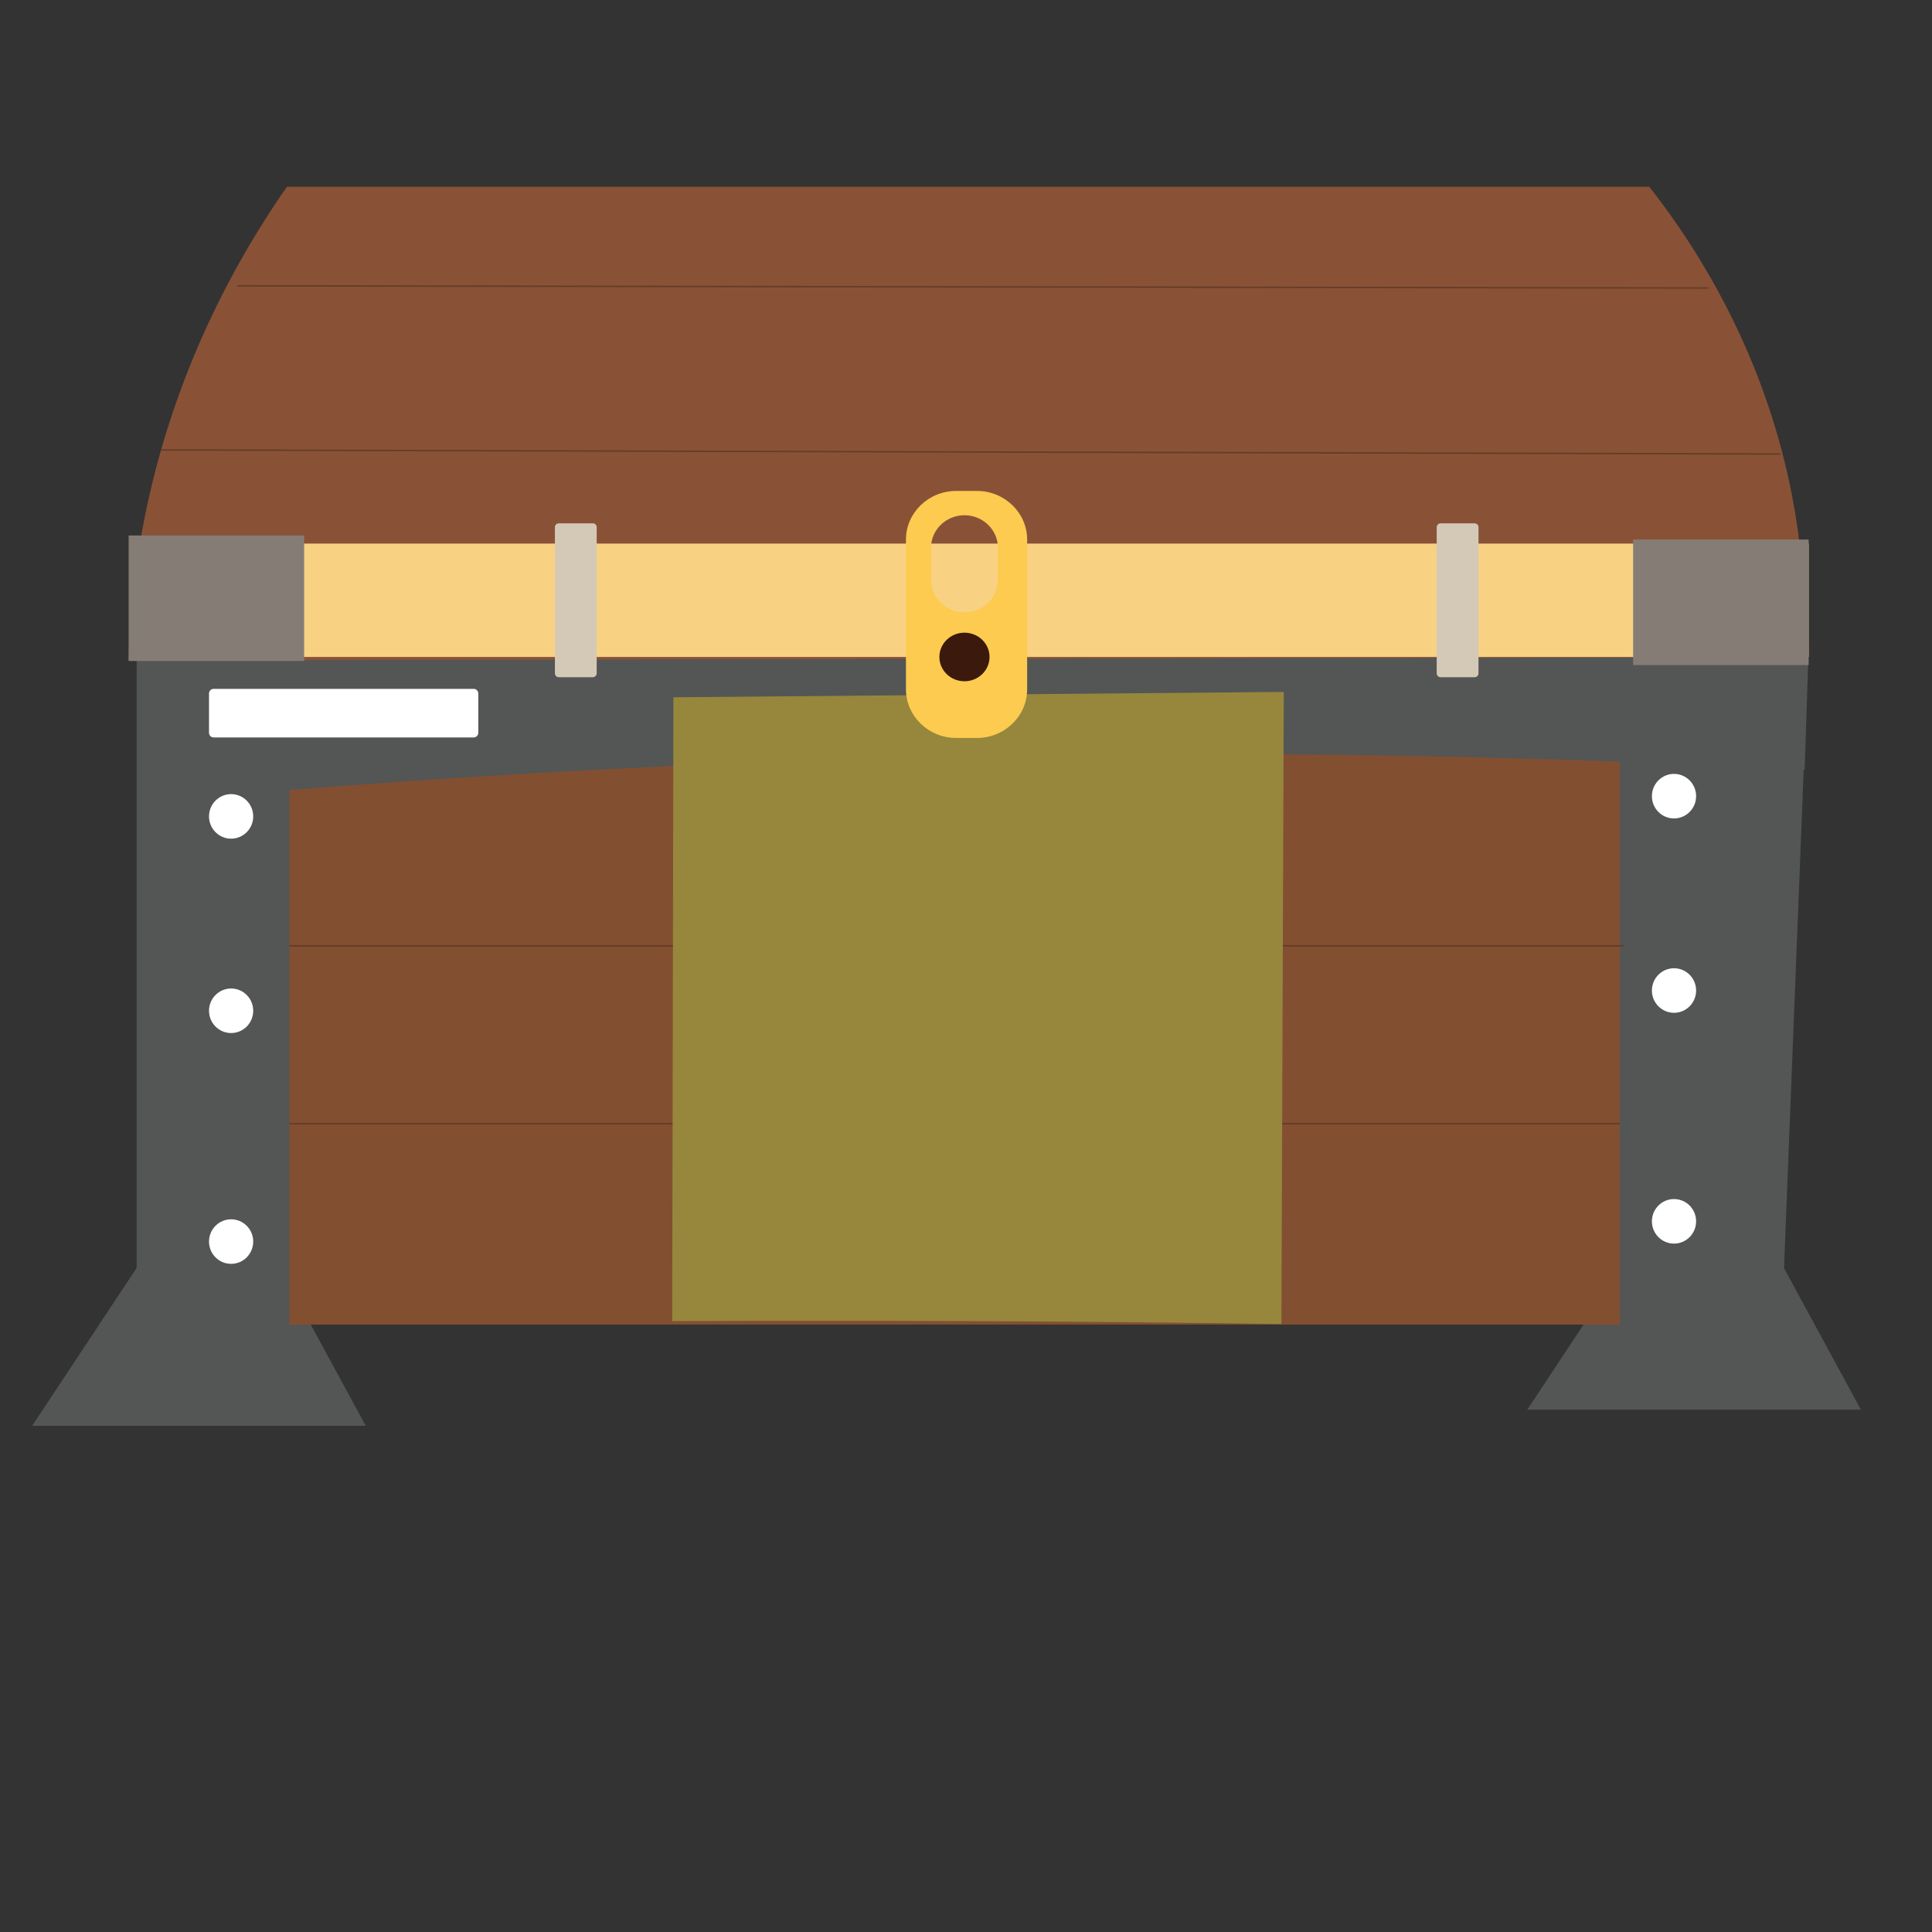 <?xml version="1.0" encoding="utf-8"?>
<!-- Generator: Adobe Illustrator 23.0.5, SVG Export Plug-In . SVG Version: 6.00 Build 0)  -->
<svg version="1.1" id="圖層_1" xmlns="http://www.w3.org/2000/svg" xmlns:xlink="http://www.w3.org/1999/xlink" x="0px" y="0px"
	 viewBox="0 0 2500 2500" style="enable-background:new 0 0 2500 2500;" xml:space="preserve">
<rect x="0" y="0" width="2500" height="2500" fill="#333333" stroke="none"/>
<style type="text/css">
	.st0{fill:#535655;}
	.st1{fill:#834F31;}
	.st2{fill:#FFFFFF;}
	.st3{fill:none;stroke:#663D28;stroke-width:2;stroke-miterlimit:10;}
	.st4{fill:#96873C;}
	.st5{fill:#895237;}
	.st6{fill:#F8D183;}
	.st7{fill:#857D75;}
	.st8{fill:#D4C9B6;}
	.st9{fill:#FCCB4F;}
	.st10{fill:#3B190C;}
</style>
<path class="st0" d="M473.29,1845H41.62c48.54-73.36,97.08-146.71,145.62-220.07c55.48,0,110.95,0,166.43,0
	C393.54,1698.29,433.42,1771.64,473.29,1845z"/>
<path class="st0" d="M2408,1824.04h-431.67c48.54-73.36,97.08-146.71,145.62-220.07c55.48,0,110.95,0,166.43,0
	C2328.25,1677.33,2368.13,1750.69,2408,1824.04z"/>
<rect x="254.85" y="949.01" class="st1" width="2017.93" height="765"/>
<path class="st0" d="M2340.39,833.74c-81.48,0-162.96,0-244.44,0v5.83c-639.7,1.55-1279.41,3.1-1919.11,4.65c0,1.75,0,3.49,0,5.24
	c0,62.88,0,125.75,0,188.63v712.6h197.63v-728.37c99.52-7.92,200.07-14.9,301.65-20.9c492.38-29.08,966.3-32.35,1419.83-15.8v770.32
	h208.03c10-253.27,20-506.54,30-759.82c0.4,0.02,0.81,0.04,1.21,0.06c1.73-52.4,3.47-104.79,5.2-157.19c-0.07,0-0.14,0-0.21,0
	C2340.25,837.23,2340.32,835.48,2340.39,833.74z"/>
<ellipse class="st2" cx="299.06" cy="1056.42" rx="28.6" ry="28.82"/>
<ellipse class="st2" cx="299.06" cy="1307.93" rx="28.6" ry="28.82"/>
<ellipse class="st2" cx="299.06" cy="1606.59" rx="28.6" ry="28.82"/>
<ellipse class="st2" cx="2166.16" cy="1030.23" rx="28.6" ry="28.82"/>
<ellipse class="st2" cx="2166.16" cy="1281.73" rx="28.6" ry="28.82"/>
<ellipse class="st2" cx="2166.16" cy="1580.39" rx="28.6" ry="28.82"/>
<path class="st2" d="M612.91,954.25H276.46c-3.3,0-6-2.7-6-6v-50.88c0-3.3,2.7-6,6-6h336.46c3.3,0,6,2.7,6,6v50.88
	C618.91,951.55,616.21,954.25,612.91,954.25z"/>
<line class="st3" x1="374.47" y1="1223.93" x2="2101.15" y2="1223.93"/>
<line class="st3" x1="374.47" y1="1454.03" x2="2095.95" y2="1454.03"/>
<path class="st4" d="M1658.13,1713.24c-136.89-1.89-273.78-3.13-410.65-3.73c-125.87-0.54-251.74-0.54-377.63,0.01
	c0.51-269.08,1.02-538.16,1.54-807.24c263.27-2.31,526.55-4.63,789.82-6.94C1660.18,1167.98,1659.16,1440.61,1658.13,1713.24z"/>
<path class="st5" d="M2334.3,850.47c-722.62,1.41-1445.24,2.82-2167.86,4.23c2.11-82.49,14.42-194.44,57.17-321.32
	c41.91-124.38,99.35-222.35,147.7-291.73c587.62,0,1175.25,0,1762.87,0c48.17,61.48,110.02,155.18,152.46,279.04
	C2332.78,655.33,2337.79,772.56,2334.3,850.47z"/>
<g>
	<rect x="188.07" y="703.4" class="st6" width="2152.32" height="146.71"/>
	<rect x="166.44" y="692.92" class="st7" width="227.13" height="162.43"/>
	<rect x="2113.26" y="698.16" class="st7" width="227.13" height="162.43"/>
	<path class="st8" d="M1908.17,876.31h-44.08c-2.75,0-5-2.25-5-5V682.2c0-2.75,2.25-5,5-5h44.08c2.75,0,5,2.25,5,5v189.11
		C1913.17,874.06,1910.92,876.31,1908.17,876.31z"/>
	<path class="st9" d="M1264.23,635.28h-27.04c-35.69,0-64.89,28.29-64.89,62.88v193.87c0,34.58,29.2,62.88,64.89,62.88h27.04
		c35.69,0,64.89-28.29,64.89-62.88V698.16C1329.12,663.58,1299.92,635.28,1264.23,635.28z M1291.27,750.56
		c0,23.05-19.47,41.92-43.26,41.92c-23.79,0-43.26-18.86-43.26-41.92v-41.92c0-23.05,19.47-41.92,43.26-41.92
		c23.79,0,43.26,18.86,43.26,41.92V750.56z"/>
	<ellipse class="st10" cx="1248.01" cy="850.11" rx="32.45" ry="31.44"/>
	<path class="st8" d="M767.12,876.31h-44.08c-2.75,0-5-2.25-5-5V682.2c0-2.75,2.25-5,5-5h44.08c2.75,0,5,2.25,5,5v189.11
		C772.12,874.06,769.87,876.31,767.12,876.31z"/>
</g>
<path class="st3" d="M306.86,369.86c634.5,0.93,1269,1.86,1903.51,2.79"/>
<path class="st3" d="M208.05,582.23c698.65,1.75,1397.29,3.49,2095.94,5.24"/>
</svg>
